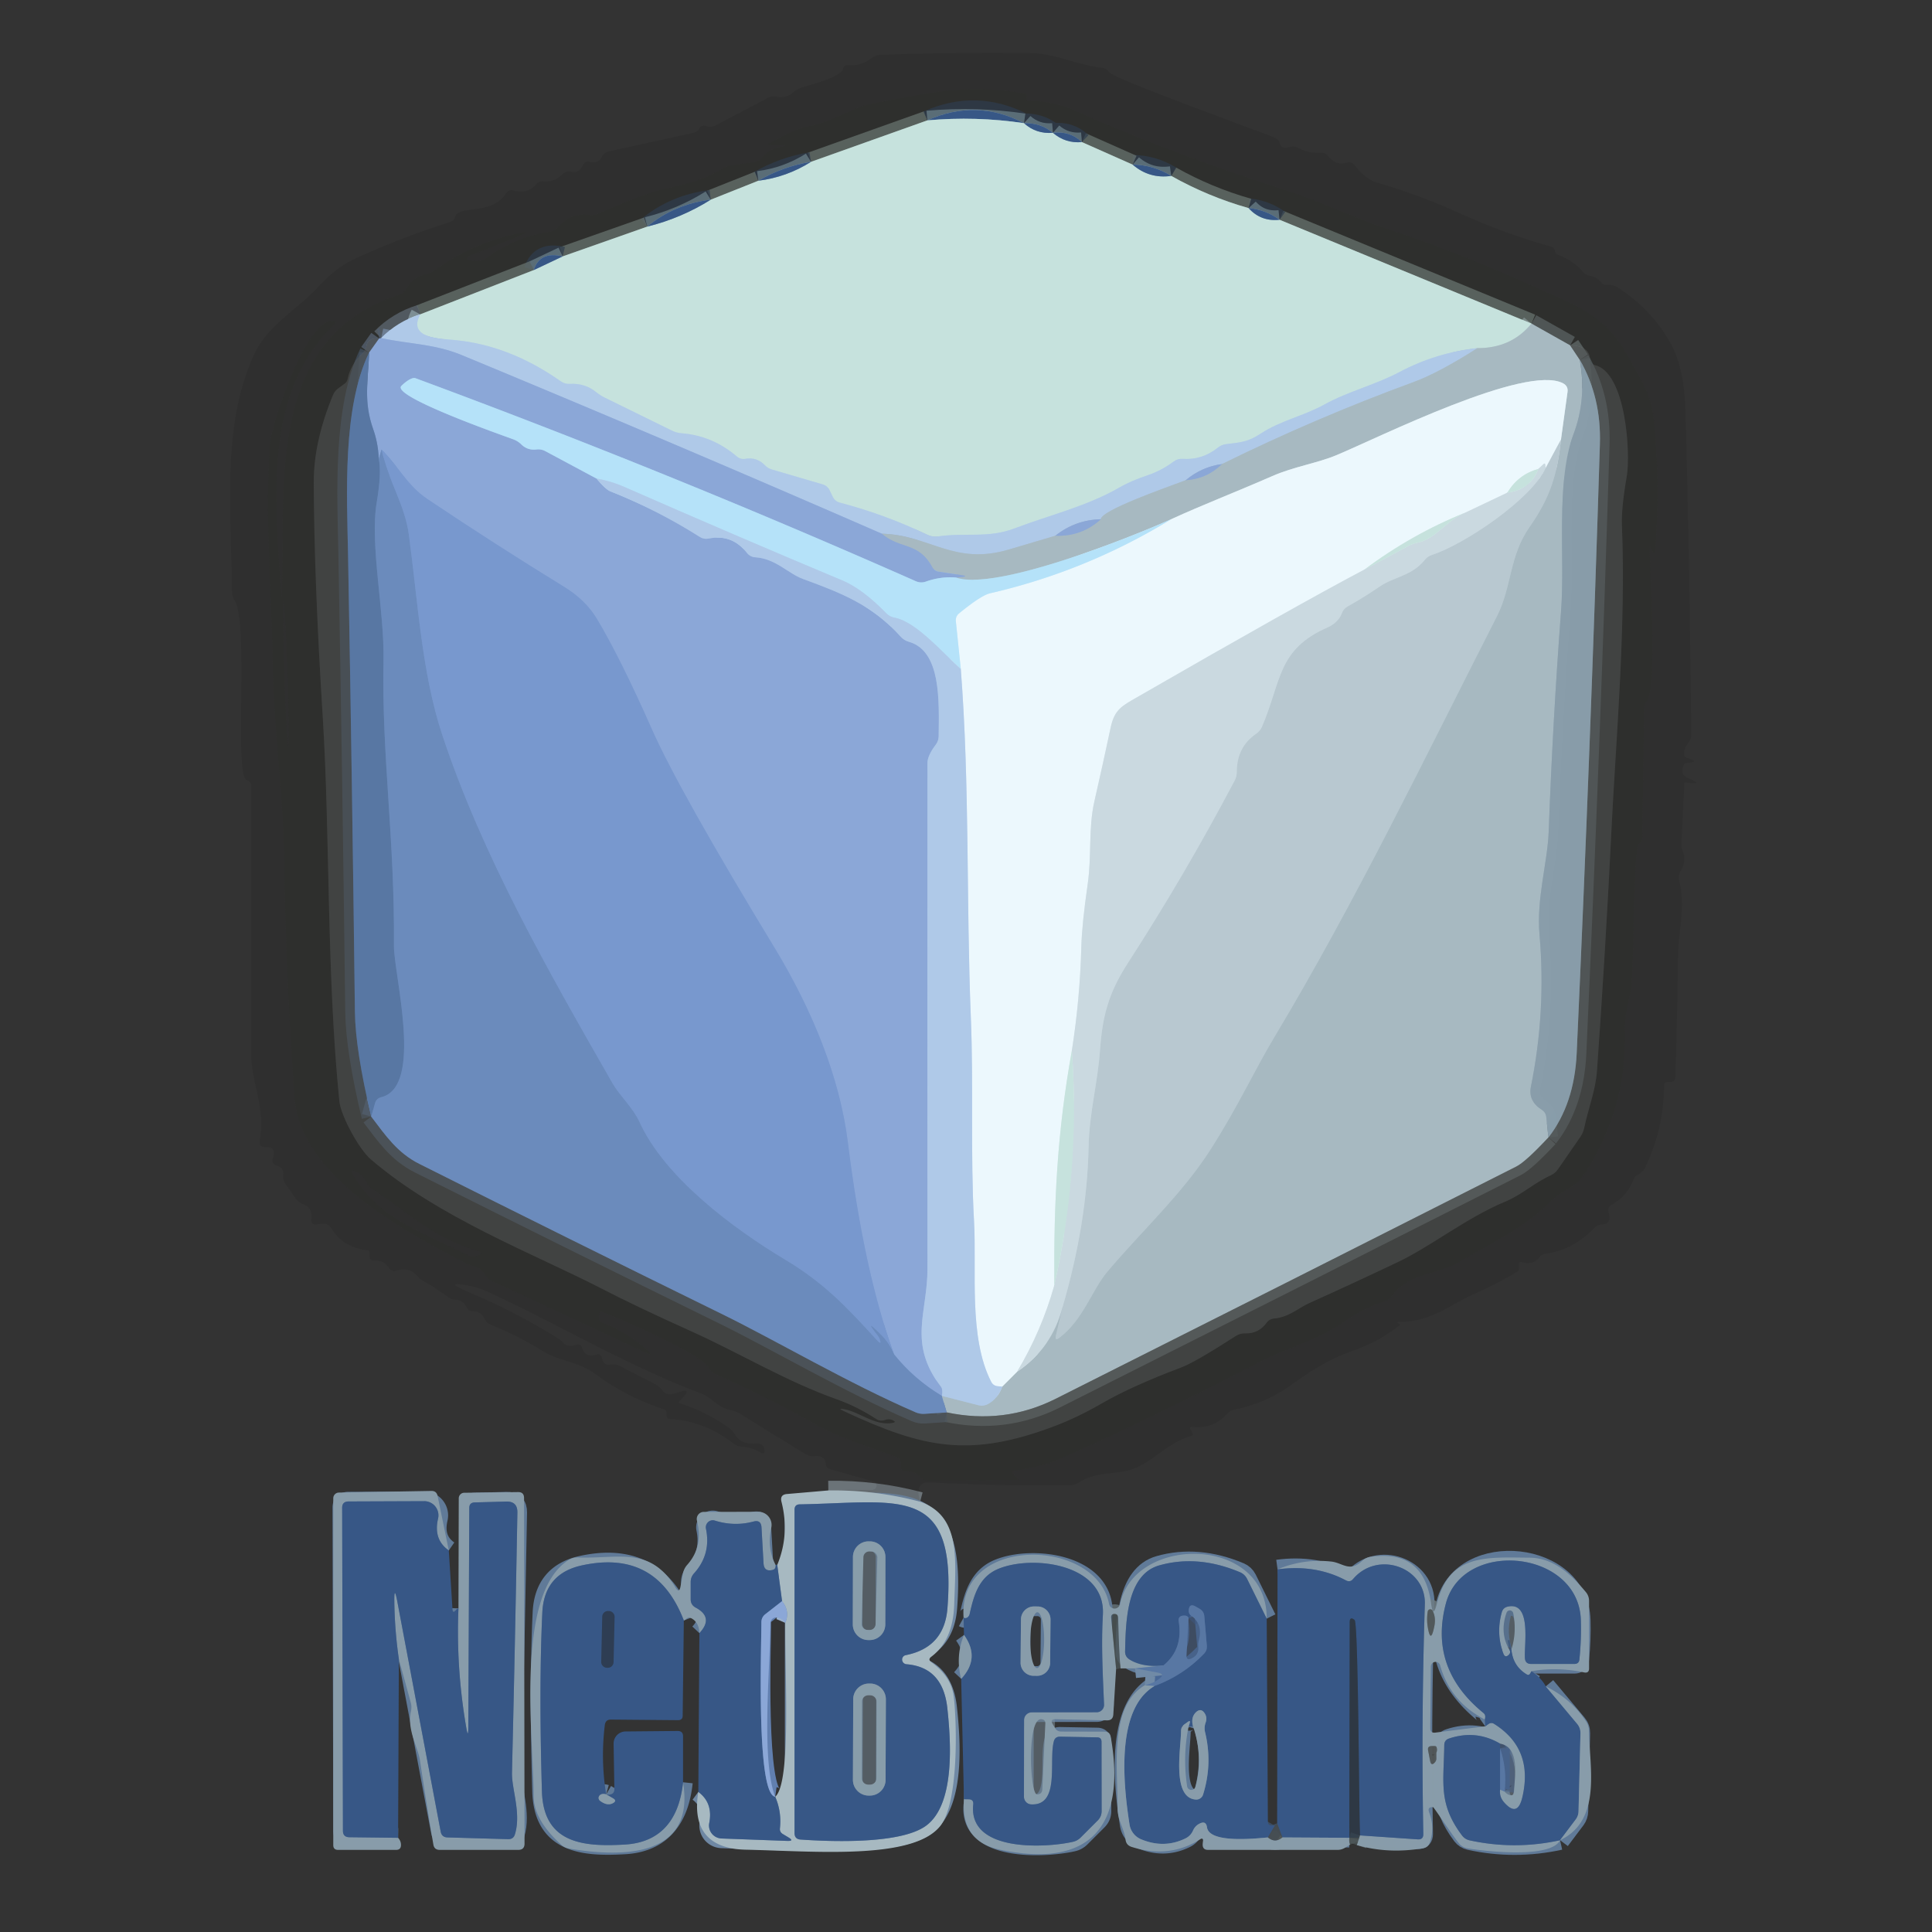 <svg xmlns="http://www.w3.org/2000/svg" viewBox="0 0 200 200"><rect x="0" y="0" width="200" height="200" fill="#333333" stroke="none"/><g fill="none" stroke-width="2"><path stroke="#9babb3" stroke-opacity=".541" d="M95.25 155.46q-4.65-1.24-9.5-1.17" vector-effect="non-scaling-stroke"/><path stroke="#6f88a4" d="M72.29 185.5q1.54 1.14 1.13 3.22a1.35 1.34 6.6 0 0 1.27 1.6l6.79.25q.81.03.11-.38l-.55-.33q-.35-.21-.3-.61.18-1.71-.49-3.25" vector-effect="non-scaling-stroke"/><path stroke="#99b0cc" d="M81.29 168q.51-1.19-.33-2.25" vector-effect="non-scaling-stroke"/><path stroke="#6f88a4" d="m80.96 165.75-.5-3.75" vector-effect="non-scaling-stroke"/><path stroke="#617faf" d="m80.96 165.75-1.72 1.34q-.43.33-.42.88c0 2.5-.55 17.75 1.43 18.03" vector-effect="non-scaling-stroke"/><path stroke="#607a98" d="M80.29 162q.04.42-.28.51-.92.25-.97-.7l-.21-3.7q-.05-.81-.83-.6-1.99.53-4-.1a.73.72-87.2 0 0-.92.84q.55 2.65-1.24 4.63-.34.38-.34.89v1.79q0 .58.52.86 1.9 1.02.38 2.64M70.79 167.75q-2.84-7.39-10.56-5.7-3.9.85-4.09 4.89-.36 7.63-.04 18.49c.15 5.44 4.34 5.76 8.55 5.52 3.93-.22 5.68-2.8 6.06-6.45" vector-effect="non-scaling-stroke"/><path stroke="#607a98" d="M62.75 185.75q-.46-.13-.69.13a.37.37 0 0 0 .06.54q.76.57 1.35.23.41-.24 0-.48l-.72-.42M46.46 160.5q-1.62-1.12-1.11-3.3a1.47 1.47 0 0 0-1.44-1.8l-7.83.03q-.67.01-.66.67l.08 33.42q0 .66.67.67l5.04.06" vector-effect="non-scaling-stroke"/><path stroke="#607a98" d="M41.29 171.75q-.43-2.97-.47-5.98-.02-1.69.3-.03l4.5 23.87q.11.59.72.6l6.27.18q.55.01.7-.52c.66-2.17-.35-4.68-.31-6.36q.31-12.94.56-26.93.02-1.17-1.15-1.14l-3.26.09q-.57.01-.57.57l-.1 22.69q-.01 1.28-.22.01-1.06-6.18-.8-12.3M158.54 173l-.14.24q-.13.23-.36.09-1.43-.87-1.58-2.58" vector-effect="non-scaling-stroke"/><path stroke="#7f919d" stroke-opacity=".541" d="M156.46 170.75q.57-1.8.19-3.75a.36.36 0 0 0-.69-.06q-.74 2.08.29 3.85" vector-effect="non-scaling-stroke"/><path stroke="#607a98" d="M156.25 170.79q.18.27-.06.51-.37.37-.56-.12-.78-2.11-.16-4.29.13-.46.6-.57c2.53-.58 1.68 4.03 1.79 5.35q.05.58.63.58h4.49q.48 0 .52-.48.21-2.03.15-4.05c-.21-7.29-12.19-8.45-13.97-1.74q-1.79 6.73 3.9 11.36.17.14.17.36 0 .17-.04.3M153.75 178.71l.34-.24q.29-.2.59-.01 4.11 2.59 2.9 7.64-.5 2.07-1.89.46-.49-.57-.4-1.31" vector-effect="non-scaling-stroke"/><path stroke="#708aa6" d="m155.29 185.25.46.21" vector-effect="non-scaling-stroke"/><path stroke="#7f919d" stroke-opacity=".541" d="M155.75 185.46q.2.25.49.35.47.15.49-.35c.06-1.54.66-4.57-1.44-4.96" vector-effect="non-scaling-stroke"/><path stroke="#607a98" d="M155.29 180.5q-2.49-1.46-5.28-.53-.5.16-.5.69c-.05 3.89-.64 6.05 1.84 9.35q.3.39.78.5 4.67 1.02 9.37-.01" vector-effect="non-scaling-stroke"/><path stroke="#6c7b83" stroke-opacity=".706" d="m140.46 191 .33-1" vector-effect="non-scaling-stroke"/><path stroke="#607a98" d="m140.79 190 5.98.41q.58.04.57-.55-.22-11.9.16-23.79c.12-3.83-4.87-5.62-7.43-2.61q-.31.37-.74.14-3.14-1.67-7.08-1.14" vector-effect="non-scaling-stroke"/><path stroke="#6c7b83" stroke-opacity=".706" d="M139.75 190.96q-.13-.35-.07-.71" vector-effect="non-scaling-stroke"/><path stroke="#334a6a" stroke-opacity=".71" d="M140.79 190c-.12-2.28-.16-21.96-.56-22.3q-.51-.42-.51.24l-.04 22.31" vector-effect="non-scaling-stroke"/><path stroke="#607a98" d="m139.68 190.25-6.93-.04" vector-effect="non-scaling-stroke"/><path stroke="#3e526c" stroke-opacity=".855" d="m132.75 190.21-.54-1.46" vector-effect="non-scaling-stroke"/><path stroke="#33517c" stroke-opacity=".541" d="m156.25 170.79.21-.04" vector-effect="non-scaling-stroke"/><path stroke="#607a98" d="m160.02 174.57 3.24 3.87q.36.43.35.99l-.2 8.06q-.01.48-.29.86l-1.62 2.15" vector-effect="non-scaling-stroke"/><path stroke="#33517c" stroke-opacity=".541" d="M155.29 180.5v.5" vector-effect="non-scaling-stroke"/><path stroke="#486795" d="M155.29 181v4.25" vector-effect="non-scaling-stroke"/><path stroke="#526e97" stroke-opacity=".541" d="M155.75 185.46q.27-2.31-.46-4.46" vector-effect="non-scaling-stroke"/><path stroke="#6e7b81" stroke-opacity=".851" d="M131.25 190.21q.75.62 1.5 0" vector-effect="non-scaling-stroke"/><path stroke="#3e526c" stroke-opacity=".855" d="m131.96 189-.71 1.21" vector-effect="non-scaling-stroke"/><path stroke="#607a98" d="M131.25 190.21c-1.7.16-6.06.57-6.3-1.04q-.1-.72-.75-.4-.48.23-.7.73-.24.54-.76.8-2.22 1.1-4.62.1a1.99 1.98 7.1 0 1-1.19-1.52c-.63-4.04-1.49-11.92 2.57-14.34" vector-effect="non-scaling-stroke"/><path stroke="#486795" d="M119.5 174.54q2.97-1.09 5.14-3.35.33-.34.29-.82l-.26-3.05q-.04-.52-.49-.78l-.42-.24q-.63-.36-.7.36-.04.37.23.59" vector-effect="non-scaling-stroke"/><path stroke="#33517c" stroke-opacity=".541" d="m123.29 167.25-.25.25" vector-effect="non-scaling-stroke"/><path stroke="#486795" d="M123.04 167.5q-.11-.3-.57-.25-.53.06-.45.59.47 2.91-1.59 4.57" vector-effect="non-scaling-stroke"/><path stroke="#708aa6" d="m119.5 174.54-1-.08" vector-effect="non-scaling-stroke"/><path stroke="#526e97" stroke-opacity=".541" d="m123.04 167.5-.21 3.84q-.03.6.51.34.79-.36.7-1.21-.03-.32.05-.62.47-1.74-.8-2.6" vector-effect="non-scaling-stroke"/><path stroke="#607a98" d="m131.13 167.56-2.03-4.11q-.25-.49-.75-.7-4.36-1.83-8.35-.7c-3.43.97-3.46 6.03-3.53 8.88q-.02.56.46.86 1.35.84 3.5.62" vector-effect="non-scaling-stroke"/><path stroke="#708aa6" d="m120.43 172.41-2.93.3" vector-effect="non-scaling-stroke"/><path stroke="#6c7b83" stroke-opacity=".706" d="M116 172.71q-.15-1.26-.25-5.21-.01-.4-.33-.42-.43-.03-.39.4l.51 5.27" vector-effect="non-scaling-stroke"/><path stroke="#607a98" d="m99.79 186.25.49.01q.52.01.47.53c-.54 4.95 7.43 4.52 10.29 3.88q.48-.1.83-.45l1.75-1.75q.43-.42.42-1.02l-.01-7.13q0-.47-.46-.47l-3.83-.07q-.52-.01-.65.49c-.54 2.03.67 6.66-2.34 6.52a.79.78-88.9 0 1-.75-.79l.01-7.94a.8.8 0 0 1 .8-.8l6.73-.01a.76.76 0 0 0 .75-.79c-.13-3.18-.3-6.12-.12-9.29.31-5.26-7.24-6.25-10.83-4.76-2 .83-2.54 2.75-2.96 4.67-.06.28-.34.54-.63.38" vector-effect="non-scaling-stroke"/><path stroke="#607a98" d="M99.5 173.79q2.01-2.15.29-4.54" vector-effect="non-scaling-stroke"/><path stroke="#98aca7" stroke-opacity=".71" d="m96 12.46-12.04 4.29" vector-effect="non-scaling-stroke"/><path stroke="#334a6a" stroke-opacity=".71" d="M83.96 16.75q-2.91.48-5.46 1.96" vector-effect="non-scaling-stroke"/><path stroke="#98aca7" stroke-opacity=".71" d="m78.5 18.71-4.92 1.96" vector-effect="non-scaling-stroke"/><path stroke="#334a6a" stroke-opacity=".71" d="M73.58 20.67q-3.77.46-6.58 2.79" vector-effect="non-scaling-stroke"/><path stroke="#98aca7" stroke-opacity=".71" d="m67 23.46-8.75 3.08" vector-effect="non-scaling-stroke"/><path stroke="#334a6a" stroke-opacity=".71" d="M58.25 26.54q-2.38-.57-3 1.42" vector-effect="non-scaling-stroke"/><path stroke="#98aca7" stroke-opacity=".71" d="M55.25 27.96 43.5 32.54" vector-effect="non-scaling-stroke"/><path stroke="#879aaf" stroke-opacity=".71" d="M43.5 32.54q-2.34.73-4.04 2.46" vector-effect="non-scaling-stroke"/><path stroke="#6e82a3" stroke-opacity=".71" d="m39.46 35-.21.04" vector-effect="non-scaling-stroke"/><path stroke="#828f93" stroke-opacity=".71" d="m162.54 35.75-4-2.25" vector-effect="non-scaling-stroke"/><path stroke="#98aca7" stroke-opacity=".71" d="m158.54 33.5-26.08-10.75" vector-effect="non-scaling-stroke"/><path stroke="#334a6a" stroke-opacity=".71" d="M132.46 22.75q-1.43-1.04-3.21-1.21" vector-effect="non-scaling-stroke"/><path stroke="#98aca7" stroke-opacity=".71" d="M129.25 21.54q-4.2-1.19-8-3.33" vector-effect="non-scaling-stroke"/><path stroke="#334a6a" stroke-opacity=".71" d="M121.25 18.21q-1.84-1.14-4-1.17" vector-effect="non-scaling-stroke"/><path stroke="#98aca7" stroke-opacity=".71" d="M117.25 17.04 112 14.71" vector-effect="non-scaling-stroke"/><path stroke="#334a6a" stroke-opacity=".71" d="M112 14.71q-1.25-1.18-3-.96M109 13.75q-1.28-1.05-3-1M106 12.75q-4.93-2.57-10-.29" vector-effect="non-scaling-stroke"/><path stroke="#7f9db2" d="M106 12.75q-4.98-.74-10-.29M106 12.75q1.26 1.14 3 1M109 13.75q1.29 1.11 3 .96M117.25 17.04q1.72 1.49 4 1.17M129.25 21.54q1.28 1.42 3.21 1.21" vector-effect="non-scaling-stroke"/><path stroke="#b7cecf" d="M158.54 33.5q-2.1 2.56-5.6 2.54" vector-effect="non-scaling-stroke"/><path stroke="#bbd6e3" d="M152.94 36.04q-4.25.46-8.02 2.45c-2.62 1.39-5.29 1.99-7.85 3.4-2.09 1.16-4.49 1.64-6.55 2.99-1.34.89-2.1.91-3.6 1.1q-.48.06-.86.37-1.61 1.29-3.63 1.15-.51-.03-.92.27-1.26.94-2.68 1.42-1.77.6-2.81 1.2c-3.51 2.04-7.21 2.87-10.94 4.29-2.77 1.07-5.07.43-7.98.85q-.57.08-1.08-.16-4.39-2.11-9.09-3.34-.5-.14-.73-.61l-.31-.65q-.23-.48-.74-.63L79.9 48.6q-.41-.11-.7-.42-.85-.89-2.05-.68-.49.08-.87-.24-2.52-2.16-5.74-2.41-.52-.04-.98-.27l-6.92-3.4q-.5-.24-.92-.58-1.16-.95-2.74-.86-.5.03-.92-.26-5.32-3.75-11.02-4.28c-1.46-.14-4.89-.15-3.54-2.66" vector-effect="non-scaling-stroke"/><path stroke="#7f9db2" d="m55.25 27.96 3-1.42M67 23.46q3.52-.87 6.58-2.79M78.5 18.71q2.95-.37 5.46-1.96" vector-effect="non-scaling-stroke"/><path stroke="#abc1d5" d="M152.94 36.04q-4.03 2.57-6.63 3.52-10.13 3.71-19.81 8.48" vector-effect="non-scaling-stroke"/><path stroke="#9db8e0" d="M126.5 48.04q-2.11.29-3.75 1.67" vector-effect="non-scaling-stroke"/><path stroke="#abc1d5" d="M122.75 49.71c-2.28.85-8.78 3.13-8.79 4.04" vector-effect="non-scaling-stroke"/><path stroke="#9db8e0" d="M113.96 53.75q-2.65.07-4.71 1.71" vector-effect="non-scaling-stroke"/><path stroke="#abc1d5" d="M109.25 55.46q-2.4.72-4.83 1.43c-5.69 1.68-8.17-1.52-13.13-1.64" vector-effect="non-scaling-stroke"/><path stroke="#9db8e0" d="M91.29 55.25Q69.63 45.8 47.8 36.76c-2.81-1.16-5.38-1.13-8.34-1.76" vector-effect="non-scaling-stroke"/><path stroke="#7f8b8f" stroke-opacity=".855" d="m162.54 35.75 1 1.5" vector-effect="non-scaling-stroke"/><path stroke="#98abb6" d="M163.54 37.25q.73 4.07-.66 7.72c-1.85 4.88-.86 12.85-1.28 18.29q-.86 11.39-1.28 22.83c-.12 3.22-1.28 6.91-.95 10.66q.69 7.96-.89 15.74-.3 1.49 1.12 2.39.42.27.47.75l.22 2.12" vector-effect="non-scaling-stroke"/><path stroke="#7f8b8f" stroke-opacity=".855" d="M160.29 117.75q-2.35 2.52-3.32 3.01-23.82 12.05-47.7 24.05-5.31 2.66-11.27 1.4" vector-effect="non-scaling-stroke"/><path stroke="#89a2bf" d="m98 146.21-.5-1.71" vector-effect="non-scaling-stroke"/><path stroke="#abc1d5" d="m97.5 144.5 3.79.97q.51.13.98-.12 1.05-.58 1.48-1.81" vector-effect="non-scaling-stroke"/><path stroke="#cad9df" d="m103.75 143.54 1.54-1.54" vector-effect="non-scaling-stroke"/><path stroke="#b9c9d1" d="M105.29 142q3.6-2.41 4.71-6.71" vector-effect="non-scaling-stroke"/><path stroke="#b0c1c9" d="m110 135.29-.69 2.97q-.14.6.35.23c2.49-1.88 3.34-4.9 4.97-6.84 3.61-4.28 7.75-8.05 10.7-12.68 2.94-4.61 4.41-7.98 6.65-11.71 8.37-13.97 15.58-28.95 22.99-43.48 1.56-3.08 1.24-6.19 3.38-9.24 2.2-3.13 2.87-5.57 3.24-9.03" vector-effect="non-scaling-stroke"/><path stroke="#cad9df" d="m161.59 45.51.68-4.94q.08-.6-.46-.89c-3.85-2.02-19.08 5.61-23.44 7.43-2.03.85-4.42 1.19-6.65 2.17-4.32 1.88-7.03 2.89-10.48 4.47" vector-effect="non-scaling-stroke"/><path stroke="#aecedd" d="M121.24 53.75c-4.25 1.9-18.13 7.44-22.24 6.04" vector-effect="non-scaling-stroke"/><path stroke="#99b0cc" d="m99 59.79.5-.05q.83-.08 0-.21l-2.31-.35q-.47-.07-.69-.48c-1.44-2.63-3.33-1.82-5.21-3.45M109.25 55.46q2.73.1 4.71-1.71M122.75 49.71q2.17-.13 3.75-1.67" vector-effect="non-scaling-stroke"/><path stroke="#a0c5e8" d="M99 59.79q-1.59-.14-3.16.42-.52.18-1.03-.04Q69.23 48.85 43 39.15a1.85.63-47.8 0 0-1.45.8c-1.09 1.08 10.57 5.15 11.59 5.53q.46.17.81.51.66.65 1.58.54.49-.06.92.17l5.3 2.84" vector-effect="non-scaling-stroke"/><path stroke="#9db8e0" d="M61.75 49.54q.94 1.12 1.43 1.32 4.84 1.92 9.26 4.72.43.27.93.17 2.4-.49 3.95 1.48.33.42.86.46c2.15.14 3.36 1.67 4.99 2.26 4.04 1.48 7.15 2.71 10.08 5.97q.35.38.84.52c3.34.95 3.12 6.11 3.08 9.77q-.01.49-.3.88-.86 1.13-.86 1.91-.02 26.17 0 52.37c0 4.55-2.05 7.66 1.39 12.19q.21.28.1.94" vector-effect="non-scaling-stroke"/><path stroke="#7b99ca" d="M97.5 144.5q-2.87-1.71-4.95-4.3" vector-effect="non-scaling-stroke"/><path stroke="#82a0d3" d="M92.55 140.2q-3.11-8.51-4.78-21.95c-.84-6.72-3.67-13.67-7.58-20.12q-9.9-16.3-12.7-22.62-3.25-7.35-5.69-11.43-1.17-1.96-3.4-3.33-7.15-4.39-14.14-9.08c-2.12-1.42-2.95-3.32-4.76-5.13" vector-effect="non-scaling-stroke"/><path stroke="#7b99ca" d="m39.5 46.54-.29.96" vector-effect="non-scaling-stroke"/><path stroke="#728fbd" d="M39.21 47.5q-.06-1.61-.58-3.08c-1.03-2.91-.51-5.04-.42-7.92" vector-effect="non-scaling-stroke"/><path stroke="#c8dedf" d="M109.14 133.07q2.7-12 1.82-24.32M141.25 58.96l4.54-2.44q.43-.23.9-.33c2.01-.41 2.99-2.32 5.06-3.15M156.04 51q2.41-.32 3.21-2.46" vector-effect="non-scaling-stroke"/><path stroke="#c1d1d8" d="M110 135.29q2.52-8.61 2.69-16.55c.07-3.56.94-6.62 1.18-10 .25-3.52.86-5.91 2.88-9.04q5.93-9.17 11.04-18.86.24-.44.24-.94 0-2.57 2-3.94.41-.28.61-.73c2.05-4.79 1.57-8 6.83-10.3q.4-.18.73-.46.51-.44.7-.97.16-.47.59-.71 1.71-.96 3.33-2.07c1.45-1 3.35-1.11 4.66-2.75q.3-.38.76-.53c3.26-1.04 10.24-5.7 11.76-8.98" vector-effect="non-scaling-stroke"/><path stroke="#7292c5" d="M39.5 46.54c.69 3.24 2.39 5.65 2.82 8.78.95 6.99 1.33 14.29 3.45 20.72 4.18 12.62 11.07 24.62 17.65 36.12.71 1.23 2.11 2.53 2.76 3.94 2.62 5.81 9.79 11.12 15.12 14.31 4.07 2.44 6.45 5 9.44 8.28q.64.71.27-.2-.04-.08-.1-.16-1.61-2.06.26-.2.91.9 1.38 2.07" vector-effect="non-scaling-stroke"/><path stroke="#b2d6f1" d="M99.46 69.25c-1.81-1.59-4.61-4.9-6.86-5.31q-.5-.09-.85-.45-2.47-2.54-4.57-3.41-11.31-4.74-22.54-9.67-1.39-.61-2.89-.87" vector-effect="non-scaling-stroke"/><path stroke="#d2e0e7" d="M161.59 45.51 160 48.46" vector-effect="non-scaling-stroke"/><path stroke="#dbe9ef" d="M160 48.46q-.02-.16-.03-.33-.03-.24-.2-.07l-.52.48" vector-effect="non-scaling-stroke"/><path stroke="#d9eded" d="M159.25 48.54q-2.08.58-3.21 2.46" vector-effect="non-scaling-stroke"/><path stroke="#dbe9ef" d="m156.04 51-4.29 2.04" vector-effect="non-scaling-stroke"/><path stroke="#d9eded" d="M151.75 53.04q-5.63 2.27-10.5 5.92" vector-effect="non-scaling-stroke"/><path stroke="#dbe9ef" d="M141.25 58.96q-6.95 3.66-23.56 13.23c-1.49.86-2.3 1.23-2.7 3.06q-.82 3.86-1.7 7.71c-.64 2.82-.26 5.61-.7 8.62q-.59 4.11-.65 6.41-.14 5.4-.98 10.76" vector-effect="non-scaling-stroke"/><path stroke="#d9eded" d="M110.96 108.75c-1.51 8.36-1.88 15.65-1.82 24.32" vector-effect="non-scaling-stroke"/><path stroke="#dbe9ef" d="M109.14 133.07q-1.34 4.75-3.85 8.93" vector-effect="non-scaling-stroke"/><path stroke="#cee1f3" d="m103.75 143.54-.48-.04q-.45-.05-.66-.45c-2.37-4.62-1.49-11.52-1.78-16.65-.38-6.85-.04-14.03-.33-21.09-.49-12.08-.1-23.96-1.04-36.06" vector-effect="non-scaling-stroke"/><path stroke="#d1edfb" d="m99.46 69.25-.51-4.93q-.05-.51.34-.83 2.26-1.85 3.19-2.07 9.99-2.3 18.76-7.67" vector-effect="non-scaling-stroke"/><path stroke="#6f819c" stroke-opacity=".855" d="m39.25 35.04-1.04 1.46" vector-effect="non-scaling-stroke"/><path stroke="#51647d" stroke-opacity=".855" d="M38.21 36.5c-2.78 5.75-2.3 14.71-2.18 20.9q.43 23.68.71 47.35.05 3.94 1.69 10.84" vector-effect="non-scaling-stroke"/><path stroke="#5c708c" stroke-opacity=".855" d="M38.43 115.59c1.48 1.95 2.7 3.75 4.97 4.89q15.68 7.87 31.44 15.6c5.39 2.64 13.06 7.15 19.94 10.12q.44.19.92.16l2.3-.15" vector-effect="non-scaling-stroke"/><path stroke="#6e7b81" stroke-opacity=".851" d="M160.29 117.75q2.69-3.45 2.93-8.75 1.43-31.49 2.4-63 .16-4.87-2.08-8.75" vector-effect="non-scaling-stroke"/><path stroke="#6281b0" d="M39.21 47.5q.3 1.49-.21 4.49c-.74 4.36.8 11.23.7 16.35-.2 9.9 1.17 18.4 1.08 29.55-.02 2.99 3.11 14.6-1.31 15.69q-.51.13-.65.63l-.39 1.38" vector-effect="non-scaling-stroke"/><path stroke="#6f88a4" d="M93.83 172.28a.48.47 41.5 0 1-.06-.94q4-.8 4.31-4.87c.99-12.89-4.99-10.92-15.29-10.74q-.54.01-.54.56v33.46q0 .64.63.68c3.14.22 10.4.5 13.01-1.45 2.99-2.23 2.56-8.69 2.17-12.22q-.48-4.18-4.23-4.48" vector-effect="non-scaling-stroke"/><path stroke="#607a98" d="M91.656 161.183a1.62 1.62 0 0 0-1.617-1.623h-.12a1.62 1.62 0 0 0-1.623 1.617l-.012 6.98a1.62 1.62 0 0 0 1.617 1.623h.12a1.62 1.62 0 0 0 1.623-1.617l.012-6.98M91.704 175.916a1.63 1.63 0 0 0-1.624-1.636h-.12a1.63 1.63 0 0 0-1.635 1.624l-.03 8.34a1.63 1.63 0 0 0 1.625 1.636h.12a1.63 1.63 0 0 0 1.635-1.624l.03-8.34" vector-effect="non-scaling-stroke"/><path stroke="#7f919d" stroke-opacity=".541" d="M90.82 161.24a.61.61 0 0 0-.594-.626l-.22-.006a.61.61 0 0 0-.625.594L89.2 168.1a.61.61 0 0 0 .594.626l.22.006a.61.61 0 0 0 .625-.594l.181-6.898" vector-effect="non-scaling-stroke"/><path stroke="#6e7b81" stroke-opacity=".851" d="M147.8 166.81q-.13.82 0 1.62.31 1.88.7-.18.15-.84-.2-1.52a.27.27 0 0 0-.5.08M148.69 181.44q.12-.26.03-.55-.04-.14-.19-.14h-.31q-.48 0-.38.47l.21 1.09q.11.54.48.14.16-.18.16-.38-.01-.61 0-.63" vector-effect="non-scaling-stroke"/><path stroke="#7f919d" stroke-opacity=".541" d="M107.82 177.97c-1.55-.19-1.21 7.83-.46 7.79q.52-.02.54-.54l.31-6.79q.02-.41-.39-.46" vector-effect="non-scaling-stroke"/><path stroke="#33517c" stroke-opacity=".541" d="M63.623 167.385a.6.6 0 0 0-.586-.613l-.08-.002a.6.6 0 0 0-.614.586l-.106 4.679a.6.6 0 0 0 .586.613l.08.002a.6.6 0 0 0 .614-.586l.106-4.679" vector-effect="non-scaling-stroke"/><path stroke="#607a98" d="M108.75 167.663a1.35 1.35 0 0 0-1.339-1.361l-.36-.003a1.35 1.35 0 0 0-1.361 1.338l-.04 4.48a1.35 1.35 0 0 0 1.339 1.361l.36.003a1.35 1.35 0 0 0 1.361-1.338l.04-4.48M123.04 178.75l.11-.35q.12-.38-.2-.14l-.35.25q-.33.25-.34.67c0 1.77-.99 6.93 1.53 7.11a.74.73-78.8 0 0 .75-.51q1-3.2.21-6.46-.12-.51.06-1.01.19-.54-.13-.99-.37-.52-.85-.09-.58.53-.33 1.48" vector-effect="non-scaling-stroke"/><path stroke="#7f919d" stroke-opacity=".541" d="M90.737 176.151a.65.65 0 0 0-.649-.65l-.2-.001a.65.65 0 0 0-.651.649l-.014 7.94a.65.65 0 0 0 .649.65l.2.001a.65.65 0 0 0 .651-.649l.014-7.94" vector-effect="non-scaling-stroke"/></g><path fill="#050606" fill-opacity=".082" d="M95.25 155.46q-4.65-1.24-9.5-1.17l4.56-.06a.45.44-37.4 0 0 .12-.87l-4.46-1.26q-.44-.12-.49-.57-.11-.91-1.12-.8-.55.06-1.03-.23l-6.71-4.14q-.42-.26-.9-.36c-1.48-.31-2.03-1.34-3.21-1.78-7.24-2.71-14.45-6.95-21.5-10.26q-1.37-.64-2.22-.81-3.29-.67-.11.68 4.78 2.02 9.18 4.78.24.15.42.36.46.56 1.36.25.47-.16.62.31.33 1.04 1.44.71.52-.16.62.38.14.77.88.64.51-.09.97.15l3.6 1.85q.46.23.77.65.47.66 1.46.3 1.84-.68.56.6l-.22.23q-.17.17.05.24 2.75.87 5.05 2.52.4.29.65.71.61 1.04 2.18.93.76-.05.86.6.1.62-.45.3-.9-.53-1.94-.59-.46-.03-.81-.31-2.92-2.31-6.57-2.55-.35-.03-.36-.38v-.3q0-.23-.23-.31-3.9-1.26-7.2-3.7c-1.67-1.24-3.68-1.3-5.27-2.28q-2.59-1.59-5.42-2.76-.51-.2-.75-.69-.36-.74-1.22-.73-.39 0-.56-.34-.43-.86-1.28-.87-.32 0-.58-.19-1.28-.94-2.69-1.75-.4-.23-.69-.58-.75-.87-2.1-.47-.48.14-.75-.29-.5-.81-1.49-.75-.51.03-.52-.48v-.33q.01-.24-.24-.27-2.5-.29-3.7-2.25-.35-.58-1.02-.48l-.47.06q-.65.09-.59-.56.13-1.18-.83-1.52-.5-.17-.79-.6l-1.08-1.56q-.27-.39-.21-.86.1-.74-.68-.99-.57-.19-.39-.77.37-1.19-.76-1.15-.72.02-.6-.68c.6-3.5-.88-5.98-.89-9v-27.7q0-.46-.44-.59c-1.38-.38.25-16.22-1.28-18.63q-.27-.43-.27-.93c-.03-7.91-1.16-17.14 2.34-24.6 1.38-2.94 4.41-4.55 6.65-6.97q1.79-1.95 3.67-2.82 4.82-2.22 9.88-3.82.45-.14.59-.6c.37-1.18 3.79-.09 5.25-2.38q.28-.44.78-.3 1.47.4 2.36-.66.29-.33.73-.29 1.15.1 1.95-.72.39-.39.93-.27.83.17 1.2-.67.21-.49.72-.36.87.21 1.23-.5.24-.47.75-.58l8.72-1.91q.46-.1.68-.51.2-.36.68-.19.5.17.97-.08l5.39-2.84q.43-.22.89-.13 1.01.2 1.78-.47.38-.33.86-.48c.9-.29 4.1-1.09 4.27-1.95q.08-.39.48-.36 1.36.12 2.43-.71.43-.34.97-.36 7.7-.28 15.39-.19c2.65.02 4.84 1.22 7.58 1.54q.46.05.69.45c.36.62 15.11 5.96 17.07 6.74q.5.19.63.7.15.56.91.31.5-.16.97.09 1.08.58 2.38.5.44-.02.71.33.8 1.03 1.91.69.49-.15.81.25 1.18 1.48 2.33 1.81 4.38 1.27 8.55 3.17 4.56 2.08 9.42 3.44.41.11.44.43.03.34.36.46 1.52.54 2.62 1.81.26.28.64.34.75.11 1.25.75.13.18.35.19.2.02.42.01.44-.01.81.23 3.66 2.31 5.62 5.96 1.34 2.5 1.46 6.89.46 16.77.59 33.52 0 .45-.29.79-.45.54-.44 1.17 0 .26.24.37.18.08.39.14.82.26-.04.38l-.42.06q-.14.02-.2.16-.42 1.01.4 1.36 1.76.74.04.49-.13-.02-.27-.02-.11 0-.12.12l-.3 6.21q-.02.46.16.89.38.93-.25 1.98-.28.46-.14.98c.68 2.6-.08 5.4-.11 7.33q-.09 6.49-.29 13-.01.49-.5.49h-.3q-.36 0-.37.36-.02 4.49-1.95 8.49-.21.43-.62.67l-.27.16q-.19.11-.26.31-.7 1.84-2.31 2.72-.48.26-.33.78.34 1.23-.68 1.27-.5.02-.84.39-2.14 2.25-5.03 2.64-.38.05-.6.35-.66.87-1.82.52-.33-.1-.31.25.01.2.01.38-.01.25-.22.38-2.23 1.32-4.58 2.35c-2.2.97-4.37 2.89-7.71 2.82q-.19 0 .02.16l.1.06q.12.06.04.12-2.11 1.67-4.64 2.57c-2.6.93-4.01 1.79-6.74 3.72q-2.57 1.81-5.69 2.44-.5.1-.84.48-1.36 1.54-3.56 1.32-.35-.04-.19.27l.22.41q.09.17-.08.22c-2.5.8-3.47 2.18-5.55 3.23-1.93.98-4.01.27-6.15 1.63q-.42.27-.92.28-7.26.09-14.52-.29-1.61-.09-.99 2ZM29.08 61.19c-.66-10.14-1.7-20.63 5.55-27.63q.26-.26-.1-.32c-2.72-.47-6.44 10.63-6.59 12.74-.52 7.58.19 15.51.29 22.7.1 6.65 1.08 13.53 1.18 19.79q.18 12.56 1.08 25.09c.58 8.02 10.9 13.67 17.78 17.24.61.32 1.45.23 1.92 1.13q.22.43.65.63L66.79 140q.98.46.17-.26-2.12-1.89-4.72-2.86-.24-.09-.24-.35 0-.14-.01-.29-.03-.59.52-.37c1.88.72 10.13 4.31 10.88 5.73q.23.44.68.64 5.2 2.31 10.16 5.1c2.81 1.58 5.62 2.37 8.59 3.5q.44.16.43.62v.34q-.01.5.49.5 1.01-.01 1.59.66.28.31.71.31l9.12-.07q.39 0 .09-.26l-.27-.24q-.41-.35.12-.45 3.12-.59 3.96-.95 8.24-3.53 21.74-10.51c2.33-1.21 5.61-2.07 8-3.75q2.31-1.61 4.52-2.33.48-.16.77-.56c1.82-2.46 4.64-2.12 6.96-3.5 3.29-1.97 6.68-3.49 9.43-6.24 1.3-1.31 2.52-1.29 3.6-2.97q4.37-6.78 4.14-14.91c-.04-1.52.35-2.71.62-4.15.33-1.79.21-14.66.82-15.04q.33-.2.34-.59l.2-13.45q0-.4.27-.7c1.07-1.23.35-13.49.29-15.9q-.01-.26.11-.03l.17.33q.26.48.3-.06.54-6.83-.16-13.65c-.27-2.54-1.48-4.26-2.67-6.43-2.43-4.43-5.52-5.28-10.06-7.34q-7.31-3.33-14.92-5.85c-2.99-.99-7.01-2.88-10.71-4.07q-11.86-3.83-21.16-7.99-2.76-1.24-5.18-1.13-.23.01-.23-.21 0-.13.01-.3.03-.26-.23-.3c-6.23-1.04-10.13.02-15.53 1.01-2.29.42-4.24 1.91-6.69 2.37-1.7.32-2.6 1.04-4.09 1.74q-.44.21.05.21h.98q1.12 0-.02.22-1.12.21-1.89 1.14-.28.34-.73.41l-2.43.35q-.44.07-.82.3-2.13 1.35-5.83 2.08-2.09.41-7.06 2.61-.47.21-.98.14-1.92-.25-3.23 1.27-.31.38-.8.45-3.65.58-6.62 2.76c-.47.35-1.07.38-1.6.24q-.82-.21-.04-.52l4.57-1.82q2.32-.93-.11-.36-4.5 1.06-8.22 3.76-.4.28-.87.38-1.34.26-1.99 1.48-.25.46-.75.62c-13.78 4.5-11.79 19.46-12.14 30.68q-.04 1.21-.11 0Z"/><path fill="#282a25" fill-opacity=".416" d="M29.19 61.19c.35-11.22-1.64-26.18 12.14-30.68q.5-.16.75-.62.65-1.22 1.99-1.48.47-.1.87-.38 3.72-2.7 8.22-3.76 2.43-.57.11.36l-4.57 1.82q-.78.31.04.52c.53.14 1.13.11 1.6-.24q2.97-2.18 6.62-2.76.49-.07.8-.45 1.31-1.52 3.23-1.27.51.07.98-.14 4.97-2.2 7.06-2.61 3.7-.73 5.83-2.08.38-.23.82-.3l2.43-.35q.45-.07.73-.41.77-.93 1.89-1.14 1.14-.22.02-.22h-.98q-.49 0-.05-.21c1.49-.7 2.39-1.42 4.09-1.74 2.45-.46 4.4-1.95 6.69-2.37 5.4-.99 9.3-2.05 15.53-1.01q.26.04.23.3-.01.17-.01.3 0 .22.23.21 2.42-.11 5.18 1.13 9.3 4.16 21.16 7.99c3.7 1.19 7.72 3.08 10.71 4.07q7.61 2.52 14.92 5.85c4.54 2.06 7.63 2.91 10.06 7.34 1.19 2.17 2.4 3.89 2.67 6.43q.7 6.82.16 13.65-.04.54-.3.06l-.17-.33q-.12-.23-.11.03c.06 2.41.78 14.67-.29 15.9q-.27.3-.27.7l-.2 13.45q-.01.39-.34.59c-.61.38-.49 13.25-.82 15.04-.27 1.44-.66 2.63-.62 4.15q.23 8.13-4.14 14.91c-1.08 1.68-2.3 1.66-3.6 2.97-2.75 2.75-6.14 4.27-9.43 6.24-2.32 1.38-5.14 1.04-6.96 3.5q-.29.4-.77.56-2.21.72-4.52 2.33c-2.39 1.68-5.67 2.54-8 3.75q-13.5 6.98-21.74 10.51-.84.36-3.96.95-.53.1-.12.45l.27.24q.3.26-.09.26l-9.12.07q-.43 0-.71-.31-.58-.67-1.59-.66-.5 0-.49-.5v-.34q.01-.46-.43-.62c-2.97-1.13-5.78-1.92-8.59-3.5q-4.96-2.79-10.16-5.1-.45-.2-.68-.64c-.75-1.42-9-5.01-10.88-5.73q-.55-.22-.52.37.01.15.01.29 0 .26.24.35 2.6.97 4.72 2.86.81.72-.17.26l-15.95-7.44q-.43-.2-.65-.63c-.47-.9-1.31-.81-1.92-1.13-6.88-3.57-17.2-9.22-17.78-17.24q-.9-12.53-1.08-25.09c-.1-6.26-1.08-13.14-1.18-19.79-.1-7.19-.81-15.12-.29-22.7.15-2.11 3.87-13.21 6.59-12.74q.36.06.1.32c-7.25 7-6.21 17.49-5.55 27.63q.07 1.21.11 0ZM96 12.46l-12.04 4.29q-2.91.48-5.46 1.96l-4.92 1.96q-3.77.46-6.58 2.79l-8.75 3.08q-2.38-.57-3 1.42L43.5 32.54q-2.34.73-4.04 2.46l-.21.04q-1.15-.1-1.32.76-.1.51-.48.86-1.13 1.04-1.46 2.55-.06.33-.33.52l-.64.47q-.37.27-.55.7-2.01 4.84-1.99 9.1.04 10.05.93 24.23c.77 12.36.38 26.47 1.72 39.77.16 1.56 2.08 5.01 3.23 5.99 7.06 6.08 16.94 9.81 23.93 13.41q3.66 1.89 9.15 4.36c5.07 2.28 9.92 5.23 15.17 7.09q2.13.76 4.07 2.03.44.29.94.11.42-.16.82.04.39.19-.03.27c-1.79.34-3.38-1.09-4.96-1.41q-.86-.17-.07.2c8.22 3.83 13 4.85 21.76 1.55q2.42-.91 5.08-2.45 2.95-1.7 8.08-3.64 1.39-.52 5.63-3.25.46-.29 1-.27 1.35.04 2.2-1.11.29-.39.79-.43c1.46-.12 2.6-1.14 3.54-1.56q4.62-2.08 9.2-4.26c3.5-1.66 7.12-4.59 11.14-6.27 1.8-.75 2.92-1.9 4.73-2.73q.46-.21.75-.63l2.31-3.34q.3-.43.41-.95c.43-2.07 1.17-3.83 1.32-5.91q.9-12.66 1.52-25.34c.4-8.28 1.5-20.61 1.06-31.11q-.07-1.78.5-5.06c.41-2.37-.06-10.82-3.35-11.55q-.44-.1-.45-.55-.04-1.44-2.06-1.48l-4-2.25-26.08-10.75q-1.43-1.04-3.21-1.21-4.2-1.19-8-3.33-1.84-1.14-4-1.17L112 14.71q-1.25-1.18-3-.96-1.28-1.05-3-1-4.93-2.57-10-.29ZM29.849 77.236a7.5.17 88.1 0 0-.08-7.502 7.5.17 88.1 0 0-.418-7.49 7.5.17 88.1 0 0 .08 7.502 7.5.17 88.1 0 0 .418 7.49Zm8.131 45.194q-.37-.75-1.13-1.14-.69-.36-.3.32c2.67 4.67 7.55 6.09 11.95 8.38q.43.22 1.03-.06.52-.25-.03-.42c-4.77-1.42-7.18-3.97-10.89-6.37q-.42-.27-.63-.71Z"/><path fill="#375786" d="M106 12.75q-4.98-.74-10-.29 5.07-2.28 10 .29Z"/><path fill="#c6e2dd" d="M106 12.75q1.26 1.14 3 1 1.29 1.11 3 .96l5.25 2.33q1.72 1.49 4 1.17 3.8 2.14 8 3.33 1.28 1.42 3.21 1.21l26.08 10.75q-2.1 2.56-5.6 2.54-4.25.46-8.02 2.45c-2.62 1.39-5.29 1.99-7.85 3.4-2.09 1.16-4.49 1.64-6.55 2.99-1.34.89-2.1.91-3.6 1.1q-.48.06-.86.37-1.61 1.29-3.63 1.15-.51-.03-.92.27-1.26.94-2.68 1.42-1.77.6-2.81 1.2c-3.51 2.04-7.21 2.87-10.94 4.29-2.77 1.07-5.07.43-7.98.85q-.57.08-1.08-.16-4.39-2.11-9.09-3.34-.5-.14-.73-.61l-.31-.65q-.23-.48-.74-.63L79.9 48.6q-.41-.11-.7-.42-.85-.89-2.05-.68-.49.08-.87-.24-2.52-2.16-5.74-2.41-.52-.04-.98-.27l-6.92-3.4q-.5-.24-.92-.58-1.16-.95-2.74-.86-.5.03-.92-.26-5.32-3.75-11.02-4.28c-1.46-.14-4.89-.15-3.54-2.66l11.75-4.58 3-1.42L67 23.46q3.52-.87 6.58-2.79l4.92-1.96q2.95-.37 5.46-1.96L96 12.46q5.02-.45 10 .29Z"/><path fill="#375786" d="M106 12.75q1.72-.05 3 1-1.74.14-3-1ZM109 13.75q1.75-.22 3 .96-1.71.15-3-.96ZM83.96 16.75q-2.51 1.59-5.46 1.96 2.55-1.48 5.46-1.96ZM117.25 17.04q2.16.03 4 1.17-2.28.32-4-1.17ZM73.58 20.67q-3.06 1.92-6.58 2.79 2.81-2.33 6.58-2.79ZM129.25 21.54q1.78.17 3.21 1.21-1.93.21-3.21-1.21ZM58.25 26.54l-3 1.42q.62-1.99 3-1.42Z"/><path fill="#afc9e8" d="M43.5 32.54c-1.35 2.51 2.08 2.52 3.54 2.66q5.7.53 11.02 4.28.42.29.92.26 1.58-.09 2.74.86.42.34.92.58l6.92 3.4q.46.23.98.27 3.22.25 5.74 2.41.38.32.87.24 1.2-.21 2.05.68.29.31.7.42l5.25 1.54q.51.15.74.63l.31.65q.23.47.73.61 4.7 1.23 9.09 3.34.51.24 1.08.16c2.91-.42 5.21.22 7.98-.85 3.73-1.42 7.43-2.25 10.94-4.29q1.04-.6 2.81-1.2 1.42-.48 2.68-1.42.41-.3.92-.27 2.02.14 3.63-1.15.38-.31.86-.37c1.5-.19 2.26-.21 3.6-1.1 2.06-1.35 4.46-1.83 6.55-2.99 2.56-1.41 5.23-2.01 7.85-3.4q3.77-1.99 8.02-2.45-4.03 2.57-6.63 3.52-10.13 3.71-19.81 8.48-2.11.29-3.75 1.67c-2.28.85-8.78 3.13-8.79 4.04q-2.65.07-4.71 1.71-2.4.72-4.83 1.43c-5.69 1.68-8.17-1.52-13.13-1.64Q69.63 45.8 47.8 36.76c-2.81-1.16-5.38-1.13-8.34-1.76q1.7-1.73 4.04-2.46Z"/><path fill="#a7b9c1" d="m158.54 33.5 4 2.25 1 1.5q.73 4.07-.66 7.72c-1.85 4.88-.86 12.85-1.28 18.29q-.86 11.39-1.28 22.83c-.12 3.22-1.28 6.91-.95 10.66q.69 7.96-.89 15.74-.3 1.49 1.12 2.39.42.27.47.75l.22 2.12q-2.35 2.52-3.32 3.01-23.82 12.05-47.7 24.05-5.31 2.66-11.27 1.4l-.5-1.71 3.79.97q.51.13.98-.12 1.05-.58 1.48-1.81l1.54-1.54q3.6-2.41 4.71-6.71l-.69 2.97q-.14.6.35.23c2.49-1.88 3.34-4.9 4.97-6.84 3.61-4.28 7.75-8.05 10.7-12.68 2.94-4.61 4.41-7.98 6.65-11.71 8.37-13.97 15.58-28.95 22.99-43.48 1.56-3.08 1.24-6.19 3.38-9.24 2.2-3.13 2.87-5.57 3.24-9.03l.68-4.94q.08-.6-.46-.89c-3.85-2.02-19.08 5.61-23.44 7.43-2.03.85-4.42 1.19-6.65 2.17-4.32 1.88-7.03 2.89-10.48 4.47-4.25 1.9-18.13 7.44-22.24 6.04l.5-.05q.83-.08 0-.21l-2.31-.35q-.47-.07-.69-.48c-1.44-2.63-3.33-1.82-5.21-3.45 4.96.12 7.44 3.32 13.13 1.64q2.43-.71 4.83-1.43 2.73.1 4.71-1.71c.01-.91 6.51-3.19 8.79-4.04q2.17-.13 3.75-1.67 9.68-4.77 19.81-8.48 2.6-.95 6.63-3.52 3.5.02 5.6-2.54Z"/><path fill="#474a48" fill-opacity=".706" d="m39.25 35.04-1.04 1.46c-2.78 5.75-2.3 14.71-2.18 20.9q.43 23.68.71 47.35.05 3.94 1.69 10.84c1.48 1.95 2.7 3.75 4.97 4.89q15.68 7.87 31.44 15.6c5.39 2.64 13.06 7.15 19.94 10.12q.44.19.92.16l2.3-.15q5.96 1.26 11.27-1.4 23.88-12 47.7-24.05.97-.49 3.32-3.01 2.69-3.45 2.93-8.75 1.43-31.49 2.4-63 .16-4.87-2.08-8.75l-1-1.5q2.02.04 2.06 1.48.01.45.45.55c3.29.73 3.76 9.18 3.35 11.55q-.57 3.28-.5 5.06c.44 10.5-.66 22.83-1.06 31.11q-.62 12.68-1.52 25.34c-.15 2.08-.89 3.84-1.32 5.91q-.11.52-.41.95l-2.31 3.34q-.29.42-.75.63c-1.81.83-2.93 1.98-4.73 2.73-4.02 1.68-7.64 4.61-11.14 6.27q-4.58 2.18-9.2 4.26c-.94.42-2.08 1.44-3.54 1.56q-.5.04-.79.43-.85 1.15-2.2 1.11-.54-.02-1 .27-4.24 2.73-5.63 3.25-5.13 1.94-8.08 3.64-2.66 1.54-5.08 2.45c-8.76 3.3-13.54 2.28-21.76-1.55q-.79-.37.07-.2c1.58.32 3.17 1.75 4.96 1.41q.42-.08.03-.27-.4-.2-.82-.04-.5.18-.94-.11-1.94-1.27-4.07-2.03c-5.25-1.86-10.1-4.81-15.17-7.09q-5.49-2.47-9.15-4.36c-6.99-3.6-16.87-7.33-23.93-13.41-1.15-.98-3.07-4.43-3.23-5.99-1.34-13.3-.95-27.41-1.72-39.77q-.89-14.18-.93-24.23-.02-4.26 1.99-9.1.18-.43.55-.7l.64-.47q.27-.19.33-.52.33-1.51 1.46-2.55.38-.35.48-.86.17-.86 1.32-.76Z"/><path fill="#8ba7d7" d="m39.25 35.04.21-.04c2.96.63 5.53.6 8.34 1.76q21.83 9.04 43.49 18.49c1.88 1.63 3.77.82 5.21 3.45q.22.41.69.48l2.31.35q.83.13 0 .21l-.5.05q-1.59-.14-3.16.42-.52.18-1.03-.04Q69.23 48.85 43 39.15a1.85.63-47.8 0 0-1.45.8c-1.09 1.08 10.57 5.15 11.59 5.53q.46.17.81.51.66.65 1.58.54.49-.06.92.17l5.3 2.84q.94 1.12 1.43 1.32 4.84 1.92 9.26 4.72.43.27.93.17 2.4-.49 3.95 1.48.33.42.86.46c2.15.14 3.36 1.67 4.99 2.26 4.04 1.48 7.15 2.71 10.08 5.97q.35.38.84.52c3.34.95 3.12 6.11 3.08 9.77q-.01.49-.3.88-.86 1.13-.86 1.91-.02 26.17 0 52.37c0 4.55-2.05 7.66 1.39 12.19q.21.28.1.94-2.87-1.71-4.95-4.3-3.11-8.51-4.78-21.95c-.84-6.72-3.67-13.67-7.58-20.12q-9.9-16.3-12.7-22.62-3.25-7.35-5.69-11.43-1.17-1.96-3.4-3.33-7.15-4.39-14.14-9.08c-2.12-1.42-2.95-3.32-4.76-5.13l-.29.96q-.06-1.61-.58-3.08c-1.03-2.91-.51-5.04-.42-7.92l1.04-1.46Z"/><path fill="#5877a3" d="M38.21 36.5c-.09 2.88-.61 5.01.42 7.92q.52 1.47.58 3.08.3 1.49-.21 4.49c-.74 4.36.8 11.23.7 16.35-.2 9.9 1.17 18.4 1.08 29.55-.02 2.99 3.11 14.6-1.31 15.69q-.51.13-.65.63l-.39 1.38q-1.64-6.9-1.69-10.84-.28-23.67-.71-47.35c-.12-6.19-.6-15.15 2.18-20.9Z"/><path fill="#899daa" fill-opacity=".996" d="M163.54 37.25q2.24 3.88 2.08 8.75-.97 31.51-2.4 63-.24 5.3-2.93 8.75l-.22-2.12q-.05-.48-.47-.75-1.42-.9-1.12-2.39 1.58-7.78.89-15.74c-.33-3.75.83-7.44.95-10.66q.42-11.44 1.28-22.83c.42-5.44-.57-13.41 1.28-18.29q1.39-3.65.66-7.72Z"/><path fill="#ecf8fd" d="M161.59 45.51 160 48.46q-.02-.16-.03-.33-.03-.24-.2-.07l-.52.48q-2.08.58-3.21 2.46l-4.29 2.04q-5.63 2.27-10.5 5.92-6.95 3.66-23.56 13.23c-1.49.86-2.3 1.23-2.7 3.06q-.82 3.86-1.7 7.71c-.64 2.82-.26 5.61-.7 8.62q-.59 4.11-.65 6.41-.14 5.4-.98 10.76c-1.51 8.36-1.88 15.65-1.82 24.32q-1.34 4.75-3.85 8.93l-1.54 1.54-.48-.04q-.45-.05-.66-.45c-2.37-4.62-1.49-11.52-1.78-16.65-.38-6.85-.04-14.03-.33-21.09-.49-12.08-.1-23.96-1.04-36.06l-.51-4.93q-.05-.51.34-.83 2.26-1.85 3.19-2.07 9.99-2.3 18.76-7.67c3.45-1.58 6.16-2.59 10.48-4.47 2.23-.98 4.62-1.32 6.65-2.17 4.36-1.82 19.59-9.45 23.44-7.43q.54.29.46.89l-.68 4.94Z"/><path fill="#b5e2f9" d="M99 59.79c4.11 1.4 17.99-4.14 22.24-6.04q-8.77 5.37-18.76 7.67-.93.22-3.19 2.07-.39.32-.34.83l.51 4.93c-1.81-1.59-4.61-4.9-6.86-5.31q-.5-.09-.85-.45-2.47-2.54-4.57-3.41-11.31-4.74-22.54-9.67-1.39-.61-2.89-.87l-5.3-2.84q-.43-.23-.92-.17-.92.11-1.58-.54-.35-.34-.81-.51c-1.02-.38-12.68-4.45-11.59-5.53a1.85.63-47.8 0 1 1.45-.8q26.23 9.7 51.81 21.02.51.22 1.03.04 1.57-.56 3.16-.42Z"/><path fill="#b8c8d0" d="M161.59 45.51c-.37 3.46-1.04 5.9-3.24 9.03-2.14 3.05-1.82 6.16-3.38 9.24-7.41 14.53-14.62 29.51-22.99 43.48-2.24 3.73-3.71 7.1-6.65 11.71-2.95 4.63-7.09 8.4-10.7 12.68-1.63 1.94-2.48 4.96-4.97 6.84q-.49.37-.35-.23l.69-2.97q2.52-8.61 2.69-16.55c.07-3.56.94-6.62 1.18-10 .25-3.52.86-5.91 2.88-9.04q5.93-9.17 11.04-18.86.24-.44.24-.94 0-2.57 2-3.94.41-.28.61-.73c2.05-4.79 1.57-8 6.83-10.3q.4-.18.73-.46.51-.44.7-.97.16-.47.59-.71 1.71-.96 3.33-2.07c1.45-1 3.35-1.11 4.66-2.75q.3-.38.76-.53c3.26-1.04 10.24-5.7 11.76-8.98l1.59-2.95Z"/><path fill="#6b8bbc" d="M39.5 46.54c.69 3.24 2.39 5.65 2.82 8.78.95 6.99 1.33 14.29 3.45 20.72 4.18 12.62 11.07 24.62 17.65 36.12.71 1.23 2.11 2.53 2.76 3.94 2.62 5.81 9.79 11.12 15.12 14.31 4.07 2.44 6.45 5 9.44 8.28q.64.71.27-.2-.04-.08-.1-.16-1.61-2.06.26-.2.91.9 1.38 2.07 2.08 2.59 4.95 4.3l.5 1.71-2.3.15q-.48.03-.92-.16c-6.88-2.97-14.55-7.48-19.94-10.12q-15.76-7.73-31.44-15.6c-2.27-1.14-3.49-2.94-4.97-4.89l.39-1.38q.14-.5.65-.63c4.42-1.09 1.29-12.7 1.31-15.69.09-11.15-1.28-19.65-1.08-29.55.1-5.12-1.44-11.99-.7-16.35q.51-3 .21-4.49l.29-.96Z"/><path fill="#7898ce" d="M39.5 46.54c1.81 1.81 2.64 3.71 4.76 5.13q6.99 4.69 14.14 9.08 2.23 1.37 3.4 3.33 2.44 4.08 5.69 11.43 2.8 6.32 12.7 22.62c3.91 6.45 6.74 13.4 7.58 20.12q1.67 13.44 4.78 21.95-.47-1.17-1.38-2.07-1.87-1.86-.26.2.06.08.1.16.37.91-.27.2c-2.99-3.28-5.37-5.84-9.44-8.28-5.33-3.19-12.5-8.5-15.12-14.31-.65-1.41-2.05-2.71-2.76-3.94-6.58-11.5-13.47-23.5-17.65-36.12-2.12-6.43-2.5-13.73-3.45-20.72-.43-3.13-2.13-5.54-2.82-8.78Z"/><path fill="#cad9e0" d="M160 48.46c-1.52 3.28-8.5 7.94-11.76 8.98q-.46.15-.76.53c-1.31 1.64-3.21 1.75-4.66 2.75q-1.62 1.11-3.33 2.07-.43.24-.59.71-.19.53-.7.97-.33.28-.73.46c-5.26 2.3-4.78 5.51-6.83 10.3q-.2.45-.61.73-2 1.37-2 3.94 0 .5-.24.94-5.11 9.69-11.04 18.86c-2.02 3.13-2.63 5.52-2.88 9.04-.24 3.38-1.11 6.44-1.18 10q-.17 7.94-2.69 16.55-1.11 4.3-4.71 6.71 2.51-4.18 3.85-8.93 2.7-12 1.82-24.32.84-5.36.98-10.76.06-2.3.65-6.41c.44-3.01.06-5.8.7-8.62q.88-3.85 1.7-7.71c.4-1.83 1.21-2.2 2.7-3.06q16.61-9.57 23.56-13.23l4.54-2.44q.43-.23.9-.33c2.01-.41 2.99-2.32 5.06-3.15l4.29-2.04q2.41-.32 3.21-2.46l.52-.48q.17-.17.2.07.01.17.03.33Z"/><path fill="#8ba7d7" d="M126.5 48.04q-1.58 1.54-3.75 1.67 1.64-1.38 3.75-1.67Z"/><path fill="#c6e2dd" d="M159.25 48.54q-.8 2.14-3.21 2.46 1.13-1.88 3.21-2.46Z"/><path fill="#afc9e8" d="M61.75 49.54q1.5.26 2.89.87 11.23 4.93 22.54 9.67 2.1.87 4.57 3.41.35.36.85.45c2.25.41 5.05 3.72 6.86 5.31.94 12.1.55 23.98 1.04 36.06.29 7.06-.05 14.24.33 21.09.29 5.13-.59 12.03 1.78 16.65q.21.4.66.45l.48.04q-.43 1.23-1.48 1.81-.47.25-.98.12l-3.79-.97q.11-.66-.1-.94c-3.44-4.53-1.39-7.64-1.39-12.19q-.02-26.2 0-52.37 0-.78.86-1.91.29-.39.3-.88c.04-3.66.26-8.82-3.08-9.77q-.49-.14-.84-.52c-2.93-3.26-6.04-4.49-10.08-5.97-1.63-.59-2.84-2.12-4.99-2.26q-.53-.04-.86-.46-1.55-1.97-3.95-1.48-.5.1-.93-.17-4.42-2.8-9.26-4.72-.49-.2-1.43-1.32Z"/><path fill="#c6e2dd" d="M151.75 53.04c-2.07.83-3.05 2.74-5.06 3.15q-.47.1-.9.33l-4.54 2.44q4.87-3.65 10.5-5.92Z"/><path fill="#8ba7d7" d="M113.96 53.75q-1.98 1.81-4.71 1.71 2.06-1.64 4.71-1.71Z"/><ellipse fill="#050606" fill-opacity=".082" rx="7.5" ry=".17" transform="rotate(88.1 -21.246 50.17)"/><path fill="#c6e2dd" d="M110.96 108.75q.88 12.32-1.82 24.32c-.06-8.67.31-15.96 1.82-24.32Z"/><path fill="#050606" fill-opacity=".082" d="M38.61 123.14c3.71 2.4 6.12 4.95 10.89 6.37q.55.17.03.42-.6.28-1.03.06c-4.4-2.29-9.28-3.71-11.95-8.38q-.39-.68.3-.32.76.39 1.13 1.14.21.44.63.71Z"/><path fill="#899daa" fill-opacity=".996" d="M46.46 160.5q-1.62-1.12-1.11-3.3a1.47 1.47 0 0 0-1.44-1.8l-7.83.03q-.67.01-.66.67l.08 33.42q0 .66.67.67l5.04.06q.3.32.3.74 0 .51-.51.51h-6q-.5 0-.5-.5v-35.9a.59.59 0 0 1 .58-.59l9.57-.17q.54-.01.65.52l1.16 5.64Z"/><path fill="#899daa" fill-opacity=".996" d="M41.29 171.75q-.43-2.97-.47-5.98-.02-1.69.3-.03l4.5 23.87q.11.59.72.6l6.27.18q.55.01.7-.52c.66-2.17-.35-4.68-.31-6.36q.31-12.94.56-26.93.02-1.17-1.15-1.14l-3.26.09q-.57.01-.57.57l-.1 22.69q-.01 1.28-.22.01-1.06-6.18-.8-12.3l.03-11.39a.58.57-90 0 1 .57-.58l5.57-.07q.61-.01.62.6l.05 35.79q0 .65-.65.65h-8.13q-.57 0-.66-.56-.74-4.4-1.39-8.74c-.2-1.33-1.35-3.1-.93-5.03q.11-.49-.03-.97l-1.22-4.45Z"/><path fill="#a7b9c1" d="M85.75 154.29q4.85-.07 9.5 1.17c4.27 1.48 3.67 6.08 3.53 10.63q-.11 3.72-2.38 5.42-.37.29.01.56 2.02 1.47 2.3 3.43c.3 1.99.67 11.04-1.41 13.57-2.89 3.51-13.04 2.56-20.08 2.41-3.94-.08-5.56-2.17-4.93-5.98q1.54 1.14 1.13 3.22a1.35 1.34 6.6 0 0 1.27 1.6l6.79.25q.81.03.11-.38l-.55-.33q-.35-.21-.3-.61.18-1.71-.49-3.25c1.68-1.46.99-12.65 1.04-18q.51-1.19-.33-2.25l-.5-3.75q1.3-3.15.44-6.53-.19-.75.57-.81l4.28-.37Zm8.08 17.99a.48.47 41.5 0 1-.06-.94q4-.8 4.31-4.87c.99-12.89-4.99-10.92-15.29-10.74q-.54.01-.54.56v33.46q0 .64.63.68c3.14.22 10.4.5 13.01-1.45 2.99-2.23 2.56-8.69 2.17-12.22q-.48-4.18-4.23-4.48Z"/><path fill="#375786" d="m46.46 160.5.38 6.08q.03.48.34.11.13-.15.28-.19-.26 6.12.8 12.3.21 1.27.22-.01l.1-22.69q0-.56.57-.57l3.26-.09q1.17-.03 1.15 1.14-.25 13.99-.56 26.93c-.04 1.68.97 4.19.31 6.36q-.15.53-.7.52l-6.27-.18q-.61-.01-.72-.6l-4.5-23.87q-.32-1.66-.3.03.04 3.01.47 5.98l-.08 18.5-5.04-.06q-.67-.01-.67-.67l-.08-33.42q-.01-.66.66-.67l7.83-.03a1.47 1.47 0 0 1 1.44 1.8q-.51 2.18 1.11 3.3ZM93.83 172.28q3.75.3 4.23 4.48c.39 3.53.82 9.99-2.17 12.22-2.61 1.95-9.87 1.67-13.01 1.45q-.63-.04-.63-.68v-33.46q0-.55.54-.56c10.3-.18 16.28-2.15 15.29 10.74q-.31 4.07-4.31 4.87a.48.47 41.5 0 0 .06.94Zm-2.174-11.097a1.62 1.62 0 0 0-1.617-1.623h-.12a1.62 1.62 0 0 0-1.623 1.617l-.012 6.98a1.62 1.62 0 0 0 1.617 1.623h.12a1.62 1.62 0 0 0 1.623-1.617l.012-6.98Zm.048 14.733a1.63 1.63 0 0 0-1.624-1.636h-.12a1.63 1.63 0 0 0-1.635 1.624l-.03 8.34a1.63 1.63 0 0 0 1.625 1.636h.12a1.63 1.63 0 0 0 1.635-1.624l.03-8.34Z"/><path fill="#899daa" fill-opacity=".996" d="M80.29 162q.04.42-.28.51-.92.25-.97-.7l-.21-3.7q-.05-.81-.83-.6-1.99.53-4-.1a.73.72-87.2 0 0-.92.84q.55 2.65-1.24 4.63-.34.38-.34.89v1.79q0 .58.52.86 1.9 1.02.38 2.64-.04-1.14-.86-1.55-.28-.14-.5.08-.11.11-.25.16-2.84-7.39-10.56-5.7-3.9.85-4.09 4.89-.36 7.63-.04 18.49c.15 5.44 4.34 5.76 8.55 5.52 3.93-.22 5.68-2.8 6.06-6.45 1.32 8.04-6.76 7.71-11.81 6.86q-.46-.08-.81-.4-2.83-2.59-2.84-4.96c-.01-5.99-2.01-21.04 3.65-24.53q.43-.26.92-.24c4.22.16 7.46-1.23 10.12 3.13q.36.6.5-.09l.26-1.38q.1-.52.45-.91 1.67-1.88 1-4.55a.74.73 82.9 0 1 .71-.92l5.64-.01a1.36 1.36 0 0 1 1.34 1.66q-.46 2.09.45 3.84Z"/><path fill="#375786" d="M80.29 162h.17l.5 3.75-1.72 1.34q-.43.33-.42.88c0 2.5-.55 17.75 1.43 18.03q.67 1.54.49 3.25-.05.4.3.61l.55.33q.7.41-.11.38l-6.79-.25a1.35 1.34 6.6 0 1-1.27-1.6q.41-2.08-1.13-3.22l.11-16.44q1.52-1.62-.38-2.64-.52-.28-.52-.86v-1.79q0-.51.34-.89 1.79-1.98 1.24-4.63a.73.72-87.2 0 1 .92-.84q2.01.63 4 .1.78-.21.83.6l.21 3.7q.05.95.97.7.32-.09.28-.51Z"/><path fill="#899daa" fill-opacity=".996" d="M91.644 168.163a1.62 1.62 0 0 1-1.623 1.617h-.12a1.62 1.62 0 0 1-1.617-1.623l.012-6.98a1.62 1.62 0 0 1 1.623-1.617h.12a1.62 1.62 0 0 1 1.617 1.623l-.012 6.98Zm-.824-6.923a.61.61 0 0 0-.594-.626l-.22-.006a.61.61 0 0 0-.625.594L89.2 168.1a.61.61 0 0 0 .594.626l.22.006a.61.61 0 0 0 .625-.594l.181-6.898Z"/><rect width="1.44" height="8.12" x="-.72" y="-4.06" fill="#050606" fill-opacity=".082" rx=".61" transform="rotate(1.5 -6244.566 3520.267)"/><path fill="#899daa" fill-opacity=".996" d="m158.54 173-.14.24q-.13.23-.36.09-1.43-.87-1.58-2.58.57-1.8.19-3.75a.36.36 0 0 0-.69-.06q-.74 2.08.29 3.85.18.27-.06.51-.37.37-.56-.12-.78-2.11-.16-4.29.13-.46.6-.57c2.53-.58 1.68 4.03 1.79 5.35q.05.58.63.58h4.49q.48 0 .52-.48.21-2.03.15-4.05c-.21-7.29-12.19-8.45-13.97-1.74q-1.79 6.73 3.9 11.36.17.14.17.36 0 .17-.04.3-3.58-1.84-4.63-5.61a.49.49 0 0 0-.96.13l-.06 6.38q0 .52.51.46l5.18-.65.34-.24q.29-.2.59-.01 4.11 2.59 2.9 7.64-.5 2.07-1.89.46-.49-.57-.4-1.31l.46.21q.2.25.49.35.47.15.49-.35c.06-1.54.66-4.57-1.44-4.96q-2.49-1.46-5.28-.53-.5.16-.5.69c-.05 3.89-.64 6.05 1.84 9.35q.3.39.78.5 4.67 1.02 9.37-.01c-.95 1.87-7.41 1.19-9.54.85q-.49-.08-.84-.43c-.45-.45-2.68-3.83-2.76-3.84q-.64-.05-.41.56.6 1.58.05 3.12-.17.48-.68.57-3.61.61-6.86-.33l.33-1 5.98.41q.58.04.57-.55-.22-11.9.16-23.79c.12-3.83-4.87-5.62-7.43-2.61q-.31.37-.74.14-3.14-1.67-7.08-1.14 2.67-1.12 5.55-.81c1.19.12 1.91 1.16 3.23-.08q.36-.34.86-.41 5.51-.79 6.26 4.85.21 1.57.59.03c1.27-5.22 5.11-4.82 9.58-4.79 2.51.01 4.34 1.75 5.83 3.54q.35.41.35.95v6.97q0 .52-.51.42-2.8-.59-5.45-.13Zm-10.74-6.19q-.13.82 0 1.62.31 1.88.7-.18.15-.84-.2-1.52a.27.27 0 0 0-.5.08Zm.89 14.63q.12-.26.03-.55-.04-.14-.19-.14h-.31q-.48 0-.38.47l.21 1.09q.11.54.48.14.16-.18.16-.38-.01-.61 0-.63ZM131.13 167.56l-2.03-4.11q-.25-.49-.75-.7-4.36-1.83-8.35-.7c-3.43.97-3.46 6.03-3.53 8.88q-.02.56.46.86 1.35.84 3.5.62l-2.93.3H116q-.15-1.26-.25-5.21-.01-.4-.33-.42-.43-.03-.39.4l.51 5.27-.29 4.73q-.04.63-.67.61l-5.3-.12q-.61-.01-.3.52l.24.4q.2.35.61.36l4.53.01q.52 0 .62.52c1.65 9.28-2.13 13.66-11.45 11.7q-4.09-.86-3.74-5.23l.49.01q.52.01.47.53c-.54 4.95 7.43 4.52 10.29 3.88q.48-.1.83-.45l1.75-1.75q.43-.42.42-1.02l-.01-7.13q0-.47-.46-.47l-3.83-.07q-.52-.01-.65.49c-.54 2.03.67 6.66-2.34 6.52a.79.78-88.9 0 1-.75-.79l.01-7.94a.8.8 0 0 1 .8-.8l6.73-.01a.76.76 0 0 0 .75-.79c-.13-3.18-.3-6.12-.12-9.29.31-5.26-7.24-6.25-10.83-4.76-2 .83-2.54 2.75-2.96 4.67-.06.28-.34.54-.63.38-.64-8.59 13.72-8.29 15.06-1.42a.58.58 0 0 0 1.14.01c1.49-7.17 15.21-7.16 15.18 1.51Zm-23.31 10.41c-1.55-.19-1.21 7.83-.46 7.79q.52-.02.54-.54l.31-6.79q.02-.41-.39-.46Z"/><path fill="#375786" d="m70.79 167.75-.12 9.85q0 .47-.48.47l-6.93-.06q-.58-.01-.65.57-.44 3.61.14 7.17-.46-.13-.69.13a.37.37 0 0 0 .06.54q.76.57 1.35.23.41-.24 0-.48l-.72-.42q.17.04.31.03.54-.04.54-.58l-.08-4.7a1.25 1.25 0 0 1 1.23-1.26l5.4-.05q.56 0 .56.56v4.75c-.38 3.65-2.13 6.23-6.06 6.45-4.21.24-8.4-.08-8.55-5.52q-.32-10.86.04-18.49.19-4.04 4.09-4.89 7.72-1.69 10.56 5.7Zm-7.167-.365a.6.6 0 0 0-.586-.613l-.08-.002a.6.6 0 0 0-.614.586l-.106 4.679a.6.6 0 0 0 .586.613l.08.002a.6.6 0 0 0 .614-.586l.106-4.679ZM99.79 186.25l-.29-12.46q2.01-2.15.29-4.54l-.04-1.79c.29.16.57-.1.63-.38.42-1.92.96-3.84 2.96-4.67 3.59-1.49 11.14-.5 10.83 4.76-.18 3.17-.01 6.11.12 9.29a.76.76 0 0 1-.75.79l-6.73.01a.8.8 0 0 0-.8.8L106 186a.79.78-88.9 0 0 .75.79c3.01.14 1.8-4.49 2.34-6.52q.13-.5.65-.49l3.83.07q.46 0 .46.47l.01 7.13q.01.6-.42 1.02l-1.75 1.75q-.35.35-.83.45c-2.86.64-10.83 1.07-10.29-3.88q.05-.52-.47-.53l-.49-.01Zm8.96-18.587a1.35 1.35 0 0 0-1.339-1.361l-.36-.003a1.35 1.35 0 0 0-1.361 1.338l-.04 4.48a1.35 1.35 0 0 0 1.339 1.361l.36.003a1.35 1.35 0 0 0 1.361-1.338l.04-4.48ZM131.13 167.56l.12 21.02q0 .35.35.39l.36.03-.71 1.21c-1.7.16-6.06.57-6.3-1.04q-.1-.72-.75-.4-.48.23-.7.73-.24.54-.76.8-2.22 1.1-4.62.1a1.99 1.98 7.1 0 1-1.19-1.52c-.63-4.04-1.49-11.92 2.57-14.34q2.97-1.09 5.14-3.35.33-.34.29-.82l-.26-3.05q-.04-.52-.49-.78l-.42-.24q-.63-.36-.7.36-.04.37.23.59l-.25.25q-.11-.3-.57-.25-.53.06-.45.59.47 2.91-1.59 4.57-2.15.22-3.5-.62-.48-.3-.46-.86c.07-2.85.1-7.91 3.53-8.88q3.99-1.13 8.35.7.5.21.75.7l2.03 4.11Zm-7.63 11.15-.46.04.11-.35q.12-.38-.2-.14l-.35.25q-.33.25-.34.67c0 1.77-.99 6.93 1.53 7.11a.74.73-78.8 0 0 .75-.51q1-3.2.21-6.46-.12-.51.06-1.01.19-.54-.13-.99-.37-.52-.85-.09-.58.53-.33 1.48ZM156.25 170.79l.21-.04q.15 1.71 1.58 2.58.23.14.36-.09l.14-.24q1 .68 1.48 1.57l3.24 3.87q.36.43.35.99l-.2 8.06q-.01.48-.29.86l-1.62 2.15q-4.7 1.03-9.37.01-.48-.11-.78-.5c-2.48-3.3-1.89-5.46-1.84-9.35q0-.53.5-.69 2.79-.93 5.28.53v4.75q-.09.74.4 1.31 1.39 1.61 1.89-.46 1.21-5.05-2.9-7.64-.3-.19-.59.01l-.34.24-.04-.71q.04-.13.04-.3 0-.22-.17-.36-5.69-4.63-3.9-11.36c1.78-6.71 13.76-5.55 13.97 1.74q.06 2.02-.15 4.05-.04.48-.52.48h-4.49q-.58 0-.63-.58c-.11-1.32.74-5.93-1.79-5.35q-.47.11-.6.57-.62 2.18.16 4.29.19.49.56.12.24-.24.06-.51ZM140.79 190c-.12-2.28-.16-21.96-.56-22.3q-.51-.42-.51.24l-.04 22.31-6.93-.04-.54-1.46.04-26.29q3.94-.53 7.08 1.14.43.23.74-.14c2.56-3.01 7.55-1.22 7.43 2.61q-.38 11.89-.16 23.79.01.59-.57.55l-5.98-.41Z"/><path fill="#8ba7d7" d="M80.96 165.75q.84 1.06.33 2.25-.16-.39-.79-.55a.61.61 0 0 0-.75.59c0 4.39-.99 14.14.5 17.96-1.98-.28-1.43-15.53-1.43-18.03q-.01-.55.42-.88l1.72-1.34Z"/><path fill="#899daa" fill-opacity=".996" d="M108.71 172.143a1.35 1.35 0 0 1-1.361 1.338l-.36-.003a1.35 1.35 0 0 1-1.339-1.361l.04-4.48a1.35 1.35 0 0 1 1.361-1.338l.36.003a1.35 1.35 0 0 1 1.338 1.361l-.039 4.48Zm-1.36.537a2.89.72 90.4 0 0 .74-2.885 2.89.72 90.4 0 0-.7-2.895 2.89.72 90.4 0 0-.74 2.885 2.89.72 90.4 0 0 .7 2.895Z"/><path fill="#5877a3" d="m119.5 174.54-1-.08q.88-.19 1.51-.68.64-.49-.15-.63l-2.36-.44 2.93-.3q2.06-1.66 1.59-4.57-.08-.53.45-.59.46-.05.57.25l-.21 3.84q-.03.6.51.34.79-.36.7-1.21-.03-.32.05-.62.47-1.74-.8-2.6-.27-.22-.23-.59.07-.72.7-.36l.42.24q.45.26.49.78l.26 3.05q.04.48-.29.82-2.17 2.26-5.14 3.35Z"/><rect width="1.28" height="5.88" x="-.64" y="-2.94" fill="#050606" fill-opacity=".082" rx=".6" transform="rotate(1.3 -7447.958 2858.292)"/><path fill="#474a48" fill-opacity=".706" d="M147.8 166.81a.27.27 0 0 1 .5-.08q.35.68.2 1.52-.39 2.06-.7.18-.13-.8 0-1.62Z"/><path fill="#282a25" fill-opacity=".416" d="m116 172.71-.46.04-.51-5.27q-.04-.43.39-.4.32.02.33.42.1 3.95.25 5.21Z"/><path fill="#050606" fill-opacity=".082" d="m156.46 170.75-.21.04q-1.03-1.77-.29-3.85a.36.36 0 0 1 .69.06q.38 1.95-.19 3.75ZM123.29 167.25q1.27.86.8 2.6-.08.3-.05.62.09.85-.7 1.21-.54.26-.51-.34l.21-3.84.25-.25Z"/><path fill="#282a25" fill-opacity=".416" d="m140.79 190-.33 1-.71-.04q-.13-.35-.07-.71l.04-22.31q0-.66.51-.24c.4.34.44 20.02.56 22.3Z"/><path fill="#899daa" fill-opacity=".996" d="M99.79 169.25q1.72 2.39-.29 4.54-.61-2.33.29-4.54ZM91.675 184.256a1.63 1.63 0 0 1-1.635 1.624h-.12a1.63 1.63 0 0 1-1.624-1.636l.029-8.34a1.63 1.63 0 0 1 1.635-1.624h.12a1.63 1.63 0 0 1 1.624 1.636l-.029 8.34Zm-.938-8.105a.65.65 0 0 0-.649-.65l-.2-.001a.65.65 0 0 0-.651.649l-.014 7.94a.65.65 0 0 0 .649.65l.2.001a.65.65 0 0 0 .651-.649l.014-7.94ZM118.5 174.46l1 .08c-4.06 2.42-3.2 10.3-2.57 14.34a1.99 1.98 7.1 0 0 1.19 1.52q2.4 1 4.62-.1.52-.26.76-.8.22-.5.7-.73.65-.32.75.4c.24 1.61 4.6 1.2 6.3 1.04q.75.62 1.5 0l6.93.04q-.06.36.07.71l-.5.31q-.36.23-.79.23h-13.4q-.58 0-.56-.58.01-.16.03-.3.07-.45-.32-.2-3.18 2-7.07.77-.54-.17-.62-.72c-.18-1.32-.83-1.99-.83-3.29-.01-4.72-.83-10.54 2.81-12.72ZM160.02 174.57q2.7 1.35 4.2 3.68.25.4.26.88c.08 3.94 1.34 9.3-2.98 11.37l1.62-2.15q.28-.38.29-.86l.2-8.06q.01-.56-.35-.99l-3.24-3.87Z"/><rect width="1.5" height="9.24" x="-.75" y="-4.62" fill="#050606" fill-opacity=".082" rx=".65" transform="rotate(.1 -103156.142 51644.79)"/><path fill="#899daa" fill-opacity=".996" d="M123.04 178.75q-.62 3.01-.15 6.16a.45.44-41.6 0 0 .87.05q.83-3.08-.26-6.25-.25-.95.33-1.48.48-.43.85.09.32.45.13.99-.18.5-.06 1.01.79 3.26-.21 6.46a.74.73-78.8 0 1-.75.51c-2.52-.18-1.53-5.34-1.53-7.11q.01-.42.34-.67l.35-.25q.32-.24.2.14l-.11.35Z"/><path fill="#050606" fill-opacity=".082" d="M107.36 185.76c-.75.04-1.09-7.98.46-7.79q.41.05.39.46l-.31 6.79q-.02.52-.54.54ZM155.29 180.5c2.1.39 1.5 3.42 1.44 4.96q-.02.5-.49.35-.29-.1-.49-.35.27-2.31-.46-4.46v-.5Z"/><path fill="#474a48" fill-opacity=".706" d="M148.69 182.07q0 .2-.16.38-.37.4-.48-.14l-.21-1.09q-.1-.47.38-.47h.31q.15 0 .19.14.09.29-.03.55-.01.02 0 .63Z"/><path fill="#5877a3" d="M155.29 181q.73 2.15.46 4.46l-.46-.21V181Z"/><path fill="#899daa" fill-opacity=".996" d="m62.75 185.75.72.42q.41.24 0 .48-.59.34-1.35-.23a.37.37 0 0 1-.06-.54q.23-.26.69-.13Z"/><path fill="#474a48" fill-opacity=".706" d="m132.21 188.75.54 1.46q-.75.62-1.5 0l.71-1.21.25-.25Z"/></svg>